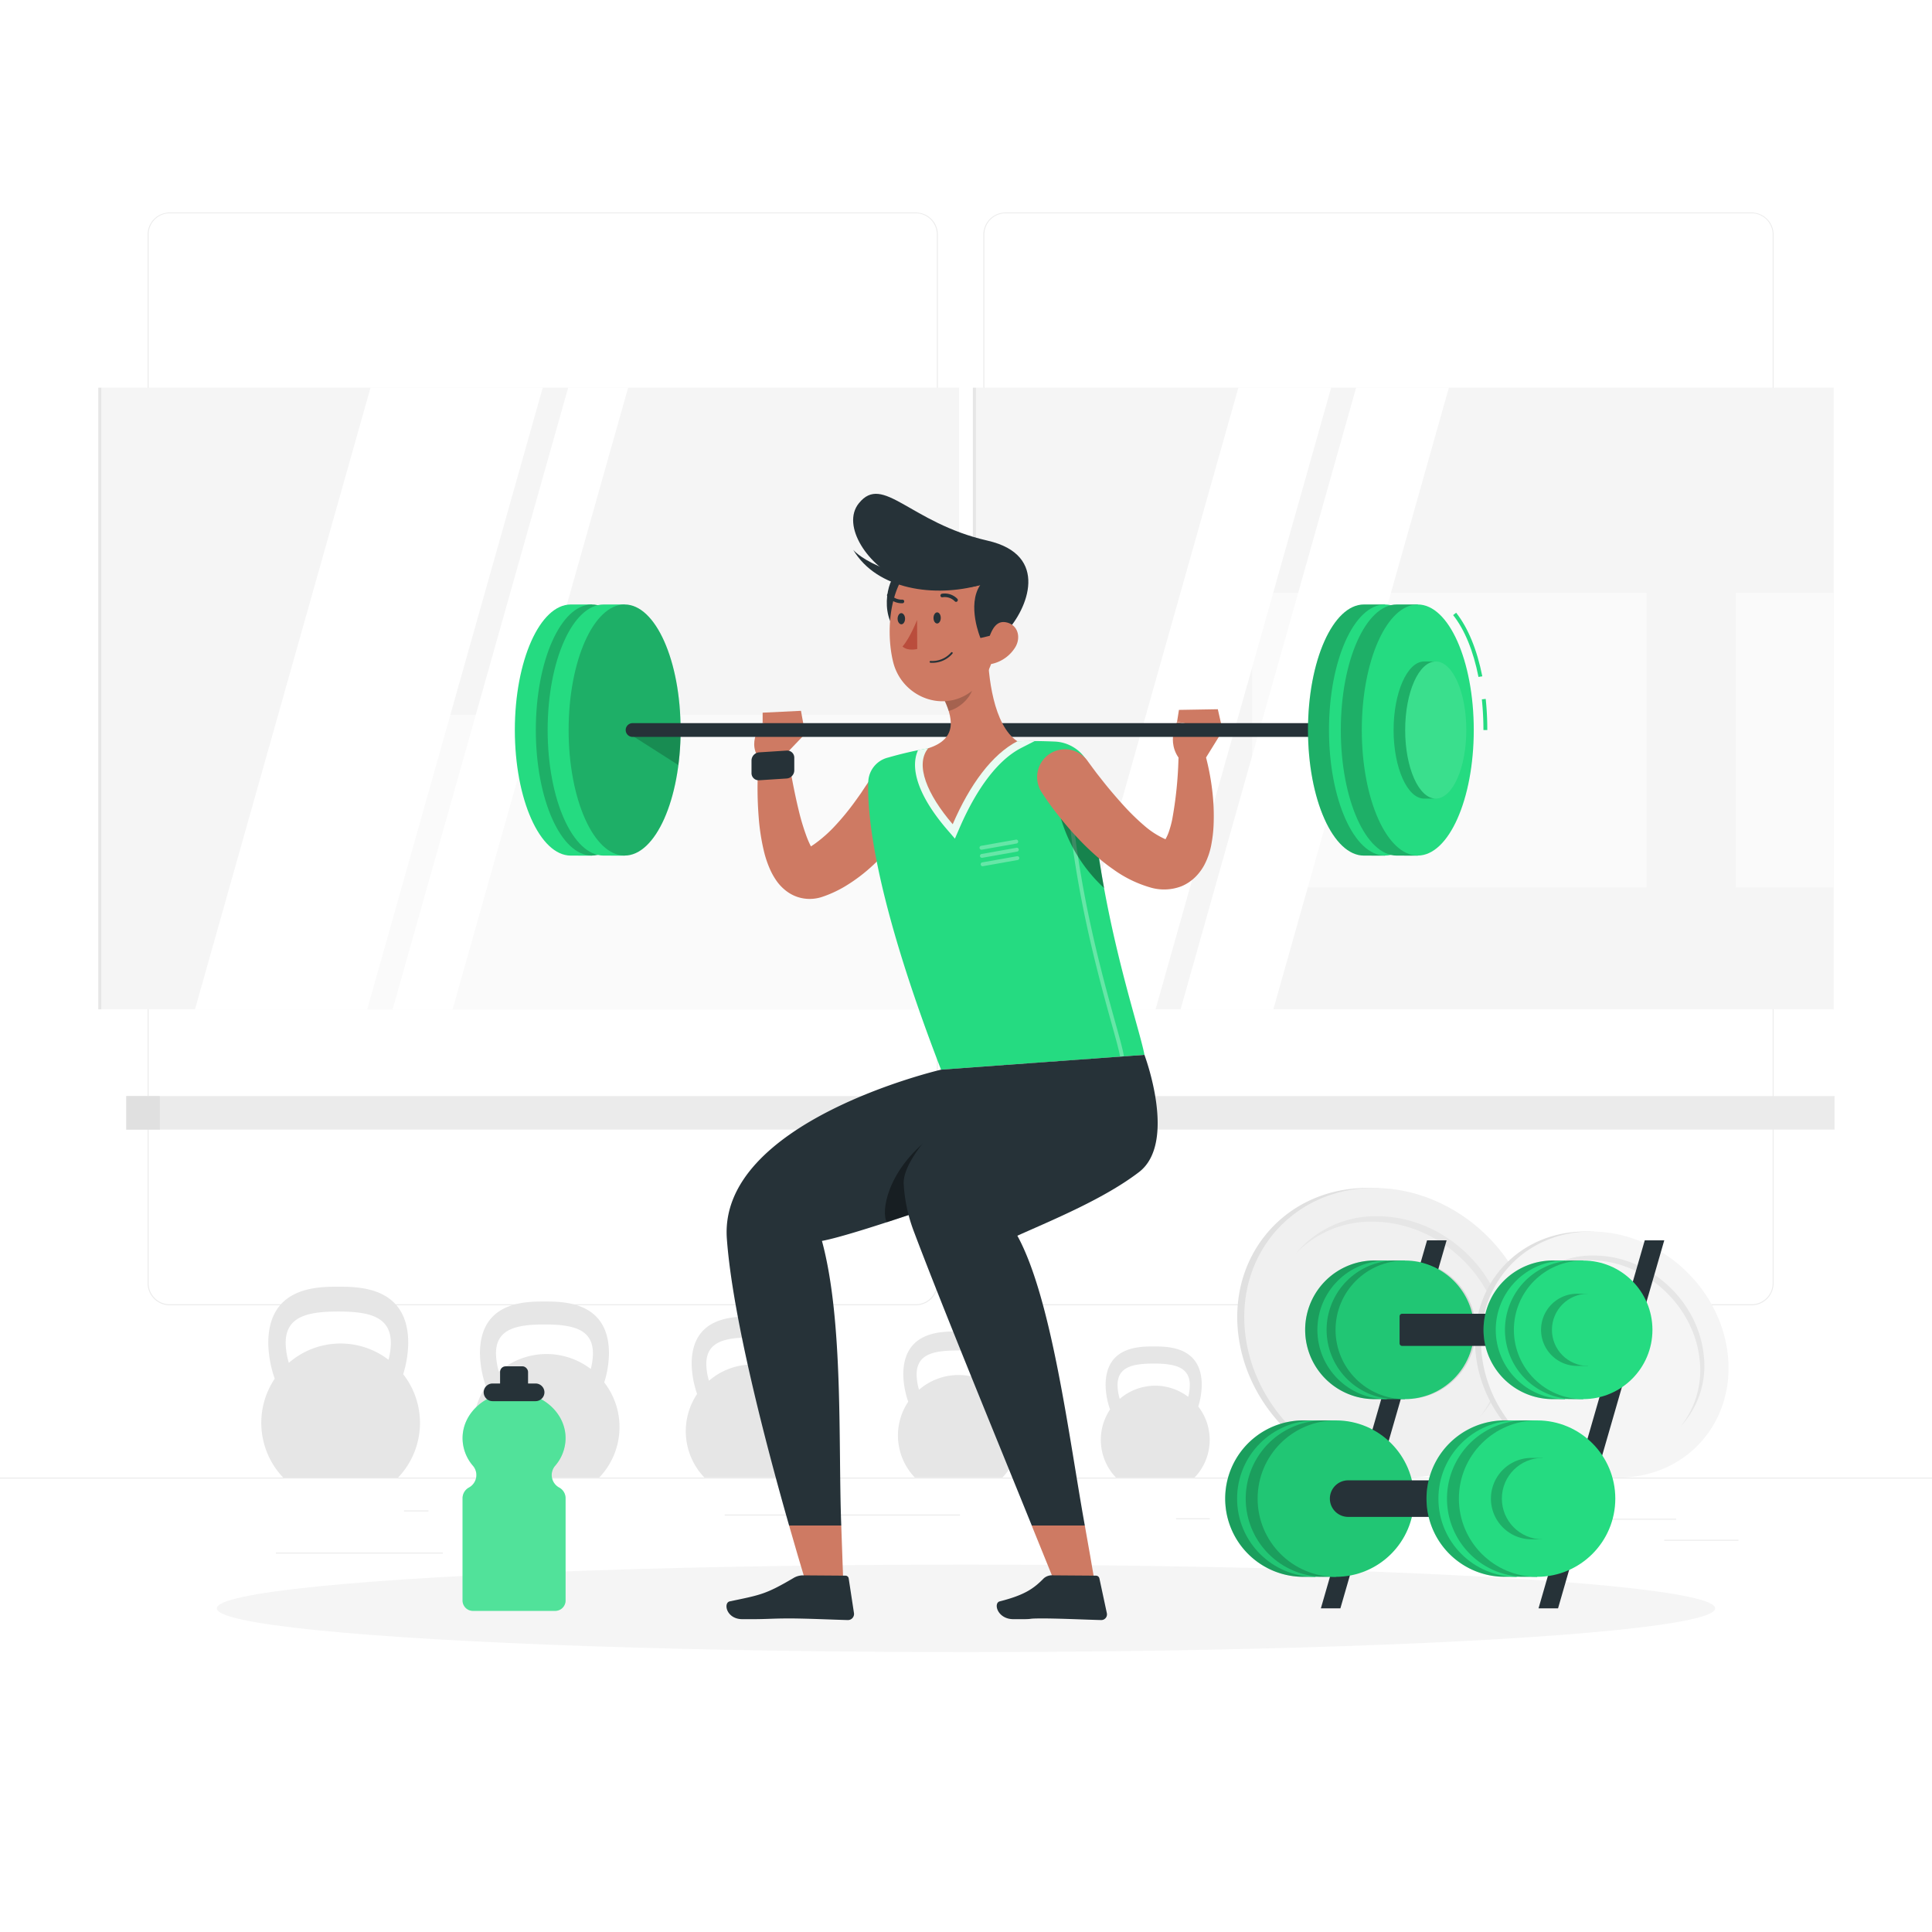 <svg class="animated" id="freepik_stories-workout" xmlns="http://www.w3.org/2000/svg" viewBox="0 0 500 500" version="1.1" xmlns:xlink="http://www.w3.org/1999/xlink" xmlns:svgjs="http://svgjs.com/svgjs"><style>svg#freepik_stories-workout:not(.animated) .animable {opacity: 0;}svg#freepik_stories-workout.animated #freepik--Character--inject-39 {animation: 1.5s Infinite  linear wind;animation-delay: 0s;}svg#freepik_stories-workout.animated #freepik--Dumbbell--inject-39 {animation: 1.5s Infinite  linear wind;animation-delay: 0s;}svg#freepik_stories-workout.animated #freepik--Bottle--inject-39 {animation: 1.5s Infinite  linear wind;animation-delay: 0s;}            @keyframes wind {                0% {                    transform: rotate( 0deg );                }                25% {                    transform: rotate( 1deg );                }                75% {                    transform: rotate( -1deg );                }            }        </style><g id="freepik--background-complete--inject-39" class="animable" style="transform-origin: 250px 228.53px;"><rect y="382.4" width="500" height="0.25" style="fill: rgb(235, 235, 235); transform-origin: 250px 382.525px;" id="el5sjzqt5s9d3" class="animable"></rect><rect x="400.67" y="393.04" width="33.12" height="0.25" style="fill: rgb(235, 235, 235); transform-origin: 417.23px 393.165px;" id="eleiivetmgach" class="animable"></rect><rect x="304.38" y="392.92" width="8.69" height="0.25" style="fill: rgb(235, 235, 235); transform-origin: 308.725px 393.045px;" id="elywx70rc42tm" class="animable"></rect><rect x="430.71" y="398.49" width="19.19" height="0.25" style="fill: rgb(235, 235, 235); transform-origin: 440.305px 398.615px;" id="elj04qflr3qrg" class="animable"></rect><rect x="71.41" y="401.81" width="43.19" height="0.25" style="fill: rgb(235, 235, 235); transform-origin: 93.005px 401.935px;" id="elal18eqhsir" class="animable"></rect><rect x="104.56" y="390.89" width="6.33" height="0.25" style="fill: rgb(235, 235, 235); transform-origin: 107.725px 391.015px;" id="el9u7dnq04aus" class="animable"></rect><rect x="187.55" y="391.96" width="60.9" height="0.25" style="fill: rgb(235, 235, 235); transform-origin: 218px 392.085px;" id="elyf8b7q6fvt" class="animable"></rect><path d="M237,337.8H43.91a5.71,5.71,0,0,1-5.7-5.71V60.66A5.71,5.71,0,0,1,43.91,55H237a5.71,5.71,0,0,1,5.71,5.71V332.09A5.71,5.71,0,0,1,237,337.8ZM43.91,55.2a5.46,5.46,0,0,0-5.45,5.46V332.09a5.46,5.46,0,0,0,5.45,5.46H237a5.47,5.47,0,0,0,5.46-5.46V60.66A5.47,5.47,0,0,0,237,55.2Z" style="fill: rgb(235, 235, 235); transform-origin: 140.46px 196.4px;" id="elmpoe8hh8ngm" class="animable"></path><path d="M453.31,337.8H260.21a5.72,5.72,0,0,1-5.71-5.71V60.66A5.72,5.72,0,0,1,260.21,55h193.1A5.71,5.71,0,0,1,459,60.66V332.09A5.71,5.71,0,0,1,453.31,337.8ZM260.21,55.2a5.47,5.47,0,0,0-5.46,5.46V332.09a5.47,5.47,0,0,0,5.46,5.46h193.1a5.47,5.47,0,0,0,5.46-5.46V60.66a5.47,5.47,0,0,0-5.46-5.46Z" style="fill: rgb(235, 235, 235); transform-origin: 356.75px 196.4px;" id="elmvh4w3x266g" class="animable"></path><path d="M74.75,352.7a19.15,19.15,0,0,1-.82-5.11c0-6.78,5.44-8.17,13.61-8.17s13.61,1.39,13.61,8.17a18,18,0,0,1-.6,4.32,20.41,20.41,0,0,0-25.8.79Zm29.59,2.95a28.21,28.21,0,0,0,1.31-8.06C105.65,333,93,333,87.54,333s-18.11,0-18.11,14.61a29.27,29.27,0,0,0,1.67,9.19,20.53,20.53,0,0,0,2.21,25.62H103a20.48,20.48,0,0,0,1.37-26.75Z" style="fill: rgb(230, 230, 230); transform-origin: 88.156px 357.71px;" id="elhdgb4x6ygm" class="animable"></path><path d="M129.11,355a17.63,17.63,0,0,1-.75-4.71c0-6.24,5-7.52,12.55-7.52s12.54,1.28,12.54,7.52a16,16,0,0,1-.56,4,18.85,18.85,0,0,0-23.78.73Zm27.28,2.73a26.09,26.09,0,0,0,1.21-7.44c0-13.46-11.7-13.46-16.69-13.46s-16.7,0-16.7,13.46a27.15,27.15,0,0,0,1.54,8.48,18.94,18.94,0,0,0,2,23.61h27.34a18.88,18.88,0,0,0,1.26-24.65Z" style="fill: rgb(230, 230, 230); transform-origin: 141.432px 359.605px;" id="eln4s8ehplou" class="animable"></path><path d="M183.48,357.34a15.73,15.73,0,0,1-.69-4.3c0-5.72,4.59-6.89,11.48-6.89s11.48,1.17,11.48,6.89a15.13,15.13,0,0,1-.51,3.64,17.23,17.23,0,0,0-21.76.66Zm25,2.5a23.78,23.78,0,0,0,1.11-6.8c0-12.32-10.71-12.32-15.28-12.32S179,340.72,179,353a25,25,0,0,0,1.41,7.75,17.34,17.34,0,0,0,1.86,21.61h25a17.29,17.29,0,0,0,1.15-22.56Z" style="fill: rgb(230, 230, 230); transform-origin: 194.771px 361.54px;" id="elaf3flqult45" class="animable"></path><path d="M237.84,359.67a14.8,14.8,0,0,1-.62-3.91c0-5.19,4.16-6.25,10.41-6.25s10.42,1.06,10.42,6.25a13.88,13.88,0,0,1-.46,3.31,15.64,15.64,0,0,0-19.75.6Zm22.65,2.26a21.53,21.53,0,0,0,1-6.17c0-11.18-9.71-11.18-13.86-11.18s-13.86,0-13.86,11.18a22.61,22.61,0,0,0,1.28,7,15.71,15.71,0,0,0,1.69,19.6h22.7a15.69,15.69,0,0,0,1.05-20.47Z" style="fill: rgb(230, 230, 230); transform-origin: 248.09px 363.47px;" id="elsyrkgul9pzk" class="animable"></path><path d="M289.78,362a12.89,12.89,0,0,1-.56-3.5c0-4.66,3.74-5.61,9.35-5.61s9.35.95,9.35,5.61a11.94,11.94,0,0,1-.42,3,14.06,14.06,0,0,0-17.72.54Zm20.33,2a19.4,19.4,0,0,0,.9-5.54c0-10-8.72-10-12.44-10s-12.44,0-12.44,10a20.09,20.09,0,0,0,1.15,6.31,14.12,14.12,0,0,0,1.51,17.6h20.38a14.09,14.09,0,0,0,.94-18.37Z" style="fill: rgb(230, 230, 230); transform-origin: 298.98px 365.415px;" id="elh8rgzgn9olm" class="animable"></path><rect x="26.25" y="100.33" width="221.98" height="160.89" style="fill: rgb(245, 245, 245); transform-origin: 137.24px 180.775px;" id="ell1nnps7s8gt" class="animable"></rect><rect x="84" y="185" width="164.22" height="76.22" style="fill: rgb(250, 250, 250); transform-origin: 166.11px 223.11px;" id="elgjptp4b1utg" class="animable"></rect><g id="elutlxe5sfkim"><rect x="25.44" y="100.33" width="0.8" height="160.89" style="fill: rgb(230, 230, 230); transform-origin: 25.84px 180.775px; transform: rotate(180deg);" class="animable"></rect></g><polygon points="140.46 100.33 95.89 100.33 50.46 261.22 95.03 261.22 140.46 100.33" style="fill: rgb(255, 255, 255); transform-origin: 95.46px 180.775px;" id="elm8189qnsns" class="animable"></polygon><polygon points="162.56 100.33 147.04 100.33 101.61 261.22 117.13 261.22 162.56 100.33" style="fill: rgb(255, 255, 255); transform-origin: 132.085px 180.775px;" id="el139x28uv9xk" class="animable"></polygon><rect x="252.58" y="100.33" width="221.98" height="160.89" style="fill: rgb(245, 245, 245); transform-origin: 363.57px 180.775px;" id="elwpiti92j17" class="animable"></rect><rect x="324.07" y="153.44" width="102.04" height="76.22" style="fill: rgb(250, 250, 250); transform-origin: 375.09px 191.55px;" id="elumppiegziee" class="animable"></rect><g id="el6cxv2kcf44o"><rect x="449.22" y="153.44" width="25.33" height="76.22" style="fill: rgb(250, 250, 250); transform-origin: 461.885px 191.55px; transform: rotate(180deg);" class="animable"></rect></g><g id="elmo2mqsmdhsm"><rect x="251.78" y="100.33" width="0.8" height="160.89" style="fill: rgb(230, 230, 230); transform-origin: 252.18px 180.775px; transform: rotate(180deg);" class="animable"></rect></g><polygon points="344.5 100.33 320.49 100.33 275.05 261.22 299.06 261.22 344.5 100.33" style="fill: rgb(255, 255, 255); transform-origin: 309.775px 180.775px;" id="elxf6mlrmd3hk" class="animable"></polygon><polygon points="374.97 100.33 350.96 100.33 305.53 261.22 329.54 261.22 374.97 100.33" style="fill: rgb(255, 255, 255); transform-origin: 340.25px 180.775px;" id="el7owdnar8i4w" class="animable"></polygon><rect x="32.69" y="283.67" width="442.09" height="8.67" style="fill: rgb(235, 235, 235); transform-origin: 253.735px 288.005px;" id="el2j03zafq80n" class="animable"></rect><rect x="32.69" y="283.67" width="8.67" height="8.67" style="fill: rgb(224, 224, 224); transform-origin: 37.025px 288.005px;" id="elgym30xjq7hg" class="animable"></rect><path d="M353.84,307.44h1c20.31.52,38.39,17.1,40.62,37.48S383.22,381.88,363,382.39h-1c-20.69,0-39.32-16.78-41.58-37.47S333.15,307.44,353.84,307.44Zm5.2,43.71a5.47,5.47,0,0,0,5.54-6.22,7.13,7.13,0,0,0-6.9-6.23,5.48,5.48,0,0,0-5.55,6.23A7.13,7.13,0,0,0,359,351.15Z" style="fill: rgb(224, 224, 224); transform-origin: 357.941px 344.915px;" id="elb8a56htqhor" class="animable"></path><path d="M354.65,307.45h1c20.7,0,39.31,16.79,41.58,37.49s-12.67,37.47-33.36,37.47h-1c-20.31-.51-38.39-17.09-40.63-37.46S334.45,308,354.65,307.45Zm5.76,43.7a5.47,5.47,0,0,0,5.54-6.22A7.13,7.13,0,0,0,359,338.7a5.48,5.48,0,0,0-5.54,6.23A7.13,7.13,0,0,0,360.41,351.15Z" style="fill: rgb(240, 240, 240); transform-origin: 359.735px 344.93px;" id="elvj1fad3wtm" class="animable"></path><path d="M335.42,324.34a26.93,26.93,0,0,1,19.74-8.17c16.66,0,31.65,13.5,33.48,30.16a27.32,27.32,0,0,1-5.81,20.53,27.17,27.17,0,0,0,7.06-21.93c-1.83-16.67-16.81-30.17-33.47-30.17A26.79,26.79,0,0,0,335.42,324.34Z" style="fill: rgb(230, 230, 230); transform-origin: 362.763px 340.808px;" id="elpdtmdrbxmuq" class="animable"></path><path d="M410.28,318.71h.82c17.26.44,32.62,14.53,34.52,31.84s-10.38,31.4-27.54,31.83h-.82c-17.58,0-33.4-14.26-35.33-31.84S392.7,318.71,410.28,318.71Zm4.42,37.14a4.66,4.66,0,0,0,4.71-5.29,6.07,6.07,0,0,0-5.87-5.29,4.65,4.65,0,0,0-4.71,5.29A6,6,0,0,0,414.7,355.85Z" style="fill: rgb(224, 224, 224); transform-origin: 413.775px 350.545px;" id="elp1kvg0pu7pt" class="animable"></path><path d="M411,318.72h.82c17.59,0,33.4,14.26,35.33,31.85s-10.76,31.84-28.35,31.84H418c-17.26-.43-32.62-14.52-34.52-31.83S393.81,319.16,411,318.72Zm4.89,37.13a4.65,4.65,0,0,0,4.71-5.29,6.06,6.06,0,0,0-5.87-5.29,4.65,4.65,0,0,0-4.71,5.29A6.06,6.06,0,0,0,415.86,355.85Z" style="fill: rgb(245, 245, 245); transform-origin: 415.315px 350.565px;" id="el0sbs0bo8jpvk" class="animable"></path><path d="M394.63,333.06a22.89,22.89,0,0,1,16.77-6.93c14.16,0,26.89,11.47,28.45,25.62a23.26,23.26,0,0,1-4.94,17.45,23.08,23.08,0,0,0,6-18.64c-1.56-14.16-14.28-25.63-28.44-25.63A22.79,22.79,0,0,0,394.63,333.06Z" style="fill: rgb(230, 230, 230); transform-origin: 417.862px 347.063px;" id="elem1upgimdco" class="animable"></path></g><g id="freepik--Shadow--inject-39" class="animable" style="transform-origin: 250px 416.24px;"><ellipse id="freepik--path--inject-39" cx="250" cy="416.24" rx="193.89" ry="11.32" style="fill: rgb(245, 245, 245); transform-origin: 250px 416.24px;" class="animable"></ellipse></g><g id="freepik--Character--inject-39" class="animable" style="transform-origin: 259.075px 273.536px;"><path d="M235,199.68a7.2,7.2,0,0,0-9.94,2.17l-.22.35-.42.66-.5.74c-.33.51-.67,1-1,1.52-.7,1-1.41,2-2.15,3a64.92,64.92,0,0,1-4.61,5.55,34.84,34.84,0,0,1-5,4.49c-.43.32-.86.61-1.29.89-.34-.64-.68-1.41-1-2.22a58.08,58.08,0,0,1-2.16-7.09c-1.22-5-2.16-10.34-3.05-15.55l0-.12a3.59,3.59,0,0,0-7.12.25,95.22,95.22,0,0,0-.2,17.06,55.74,55.74,0,0,0,1.36,8.9,27,27,0,0,0,1.65,4.85,17.71,17.71,0,0,0,1.53,2.71,11.82,11.82,0,0,0,2.86,2.93,9.82,9.82,0,0,0,5.2,1.85,10.11,10.11,0,0,0,2.74-.21,8.88,8.88,0,0,0,1.19-.33l.54-.19.31-.11a30.83,30.83,0,0,0,4.7-2.23,43.16,43.16,0,0,0,7.71-5.82,59.31,59.31,0,0,0,6.16-6.78c.92-1.19,1.81-2.4,2.65-3.64.42-.63.83-1.26,1.23-1.91l.59-1,.63-1.1A7.21,7.21,0,0,0,235,199.68Z" style="fill: rgb(206, 122, 99); transform-origin: 217.187px 211.844px;" id="elbvqwoxwgcs" class="animable"></path><path d="M202.79,195.75l5.58-5.83-11-2.84s-4.67,5.28-.34,9.91Z" style="fill: rgb(206, 122, 99); transform-origin: 201.78px 192.035px;" id="el5djdxb6bail" class="animable"></path><path d="M203.65,201.47l-7.16.46a1.84,1.84,0,0,1-2-1.86v-3.25a2.14,2.14,0,0,1,1.95-2.11l7.17-.46a1.83,1.83,0,0,1,1.95,1.86v3.25A2.13,2.13,0,0,1,203.65,201.47Z" style="fill: rgb(38, 50, 56); transform-origin: 200.025px 198.092px;" id="el69n3cdkfu0p" class="animable"></path><polygon points="207.29 183.96 197.37 184.44 197.37 187.08 208.37 189.92 207.29 183.96" style="fill: rgb(206, 122, 99); transform-origin: 202.87px 186.94px;" id="eljqjbptl1va" class="animable"></polygon><path d="M224.71,202.28c-.34,9.36,2,30.94,18.83,74.55L296.18,273c-1.26-7.23-12.32-38.41-14-72.83-.22-4.33-4.33-8-9.08-8.25-3-.13-6.44-.2-9.78-.08a210.9,210.9,0,0,0-23.08,1.82,95.94,95.94,0,0,0-10.38,2.39A6.72,6.72,0,0,0,224.71,202.28Z" style="fill: rgb(37, 219, 129); transform-origin: 260.43px 234.304px;" id="elo59qg2aezs" class="animable"></path><g id="elyk0zztkpaar"><path d="M254,219.9a.49.49,0,0,1-.49-.42.5.5,0,0,1,.4-.58l9-1.6a.5.5,0,0,1,.18,1l-9,1.6Z" style="fill: rgb(255, 255, 255); opacity: 0.3; transform-origin: 258.504px 218.596px;" class="animable"></path></g><g id="eldyyrnaviyyw"><path d="M254.16,222a.5.5,0,0,1-.08-1l9-1.6a.49.49,0,0,1,.57.41.5.5,0,0,1-.4.58l-9,1.6Z" style="fill: rgb(255, 255, 255); opacity: 0.3; transform-origin: 258.638px 220.697px;" class="animable"></path></g><g id="el8vb0o6ahbhq"><path d="M254.3,224.18a.49.49,0,0,1-.49-.42.5.5,0,0,1,.4-.58l9-1.59a.5.5,0,0,1,.58.4.51.51,0,0,1-.41.58l-9,1.6Z" style="fill: rgb(255, 255, 255); opacity: 0.3; transform-origin: 258.799px 222.881px;" class="animable"></path></g><g id="el0ozrehzg85"><path d="M290.36,273.83a.49.49,0,0,1-.49-.41c-.29-1.68-1.12-4.66-2.27-8.78-3.65-13.2-10.47-37.75-11.78-64.12a.5.5,0,0,1,1-.05c1.31,26.26,8.1,50.74,11.75,63.9,1.15,4.15,2,7.15,2.28,8.88a.5.5,0,0,1-.4.58Z" style="fill: rgb(255, 255, 255); opacity: 0.3; transform-origin: 283.339px 236.913px;" class="animable"></path></g><g id="elfw3ap8mpll"><path d="M282.75,208.49c-4.93-2.24-9.65-3.63-9,0a39.59,39.59,0,0,0,12,21.34C284.48,223.09,283.43,215.91,282.75,208.49Z" style="opacity: 0.4; transform-origin: 279.72px 218.044px;" class="animable"></path></g><path d="M312.15,196l4.27-6.9-11.8-2.24s-3.47,6.21,2,11Z" style="fill: rgb(206, 122, 99); transform-origin: 309.977px 192.36px;" id="ely0wez3jy8mo" class="animable"></path><polygon points="315.17 183.55 305.11 183.72 304.62 186.81 316.42 189.05 315.17 183.55" style="fill: rgb(206, 122, 99); transform-origin: 310.52px 186.3px;" id="elyj73iaqqmk" class="animable"></polygon><path d="M147.73,221.43c-8,0-14.49-14.55-14.49-32.5s6.49-32.49,14.49-32.49h5.43v65Z" style="fill: rgb(37, 219, 129); transform-origin: 143.2px 188.94px;" id="elrj7g8buvxbm" class="animable"></path><ellipse cx="153.16" cy="188.93" rx="14.49" ry="32.49" style="fill: rgb(37, 219, 129); transform-origin: 153.16px 188.93px;" id="elqz8m71gafa" class="animable"></ellipse><g id="elfh5wfpntp7e"><ellipse cx="153.16" cy="188.93" rx="14.49" ry="32.49" style="opacity: 0.2; transform-origin: 153.16px 188.93px;" class="animable"></ellipse></g><path d="M156.22,221.43c-8,0-14.49-14.55-14.49-32.5s6.49-32.49,14.49-32.49h5.43v65Z" style="fill: rgb(37, 219, 129); transform-origin: 151.69px 188.94px;" id="elwz7k83lg30a" class="animable"></path><ellipse cx="161.65" cy="188.93" rx="14.49" ry="32.49" style="fill: rgb(37, 219, 129); transform-origin: 161.65px 188.93px;" id="el9gyiy1kz4zd" class="animable"></ellipse><g id="elymq995pz9ze"><ellipse cx="161.65" cy="188.93" rx="14.49" ry="32.49" style="opacity: 0.2; transform-origin: 161.65px 188.93px;" class="animable"></ellipse></g><g id="elsdv16k58l6"><path d="M162.89,189.92,175.56,198a67.74,67.74,0,0,0,.57-8.35Z" style="opacity: 0.2; transform-origin: 169.51px 193.825px;" class="animable"></path></g><path d="M350.93,190.71H163.71a1.78,1.78,0,0,1-1.78-1.78h0a1.78,1.78,0,0,1,1.78-1.78H350.93a1.79,1.79,0,0,1,1.78,1.78h0A1.79,1.79,0,0,1,350.93,190.71Z" style="fill: rgb(38, 50, 56); transform-origin: 257.32px 188.93px;" id="ele7buhtkhta" class="animable"></path><g id="elr7g0kg6qwbd"><path d="M263.28,191.84a210.9,210.9,0,0,0-23.08,1.82c-.88.14-1.76.31-2.61.48h0c-2.25,4.92.38,12.23,7.46,20.48l2.08,2.42,1.27-2.93c4.53-10.39,10-17.48,15.81-20.5l3.56-1.82C266.28,191.77,264.77,191.79,263.28,191.84Z" style="fill: rgb(255, 255, 255); opacity: 0.9; transform-origin: 252.288px 204.411px;" class="animable"></path></g><path d="M255.61,167.9c.08,7,1.45,19.75,7.67,23.94C256.79,195.2,251,203,246.56,213.31c-6.63-7.72-9.81-15.38-6.36-19.65,7.87-2.49,6.39-8.17,3.75-13.41Z" style="fill: rgb(206, 122, 99); transform-origin: 251.036px 190.605px;" id="eln9fpi6wl6a" class="animable"></path><g id="el1tgrkpd4y5s"><path d="M250.86,172.94l-6.91,7.3a22.85,22.85,0,0,1,1.56,3.74c3.07-.67,6.7-4.23,6.35-7.33A10.43,10.43,0,0,0,250.86,172.94Z" style="opacity: 0.2; transform-origin: 247.917px 178.46px;" class="animable"></path></g><path d="M232.2,148.35c-2.69,1.48-4.94,12.18,1.37,16.31S238.2,145.07,232.2,148.35Z" style="fill: rgb(38, 50, 56); transform-origin: 233.537px 156.591px;" id="elmnxyw7iesj" class="animable"></path><path d="M258.28,156.84c-.55,9.78-.37,15.53-5.28,20.65-7.39,7.71-19.47,3.51-21.86-6.19-2.14-8.73-.88-23.26,8.66-27.37A13.14,13.14,0,0,1,258.28,156.84Z" style="fill: rgb(206, 122, 99); transform-origin: 244.279px 162.133px;" id="elf1zjzsahr0h" class="animable"></path><path d="M233.57,150.29c-8.85-3.55-16-14.28-11.28-20.07,6.24-7.72,13.19,5.11,33.29,9.7,16.26,3.7,10.25,17.86,4.85,23.54-3.46.92-6.69,1.66-6.69,1.66s-3.57-8.46-.06-13.72C249.89,152.6,239.63,152.72,233.57,150.29Z" style="fill: rgb(38, 50, 56); transform-origin: 243.462px 146.461px;" id="elekaubktbzb" class="animable"></path><path d="M220.8,142.28s6.42,8.16,32.88,9.12C242,154.68,227,152.72,220.8,142.28Z" style="fill: rgb(38, 50, 56); transform-origin: 237.24px 147.566px;" id="eli1wxwqmxcr" class="animable"></path><path d="M240.78,171.51a.22.22,0,0,1-.19-.24.24.24,0,0,1,.25-.22,6.43,6.43,0,0,0,5.3-2.19.23.23,0,1,1,.37.28,6.84,6.84,0,0,1-5.71,2.38Z" style="fill: rgb(38, 50, 56); transform-origin: 243.573px 170.153px;" id="el5iw0vfiorjn" class="animable"></path><path d="M262.75,167.51a9.52,9.52,0,0,1-5.78,4.24c-3.18.77-2.75-1.6-1.73-4.53.92-2.65,1.83-6.72,5-6.19S264.32,164.91,262.75,167.51Z" style="fill: rgb(206, 122, 99); transform-origin: 258.997px 166.44px;" id="eljdrnzg8i4ej" class="animable"></path><path d="M243.47,159.9c0,.8-.41,1.45-.93,1.46s-.95-.62-.95-1.42.41-1.44.93-1.46S243.47,159.11,243.47,159.9Z" style="fill: rgb(38, 50, 56); transform-origin: 242.53px 159.92px;" id="elc13l2ivdsmu" class="animable"></path><path d="M234.23,160.1c0,.8-.41,1.45-.93,1.47s-1-.63-1-1.42.41-1.45.93-1.47S234.23,159.31,234.23,160.1Z" style="fill: rgb(38, 50, 56); transform-origin: 233.265px 160.125px;" id="eloxblq66b88" class="animable"></path><path d="M237.34,160.44s-1.79,4.62-3.77,6.88c1.42,1.29,3.81.63,3.81.63Z" style="fill: rgb(186, 77, 60); transform-origin: 235.475px 164.279px;" id="el54go6okxliv" class="animable"></path><path d="M247.46,155.76a.45.45,0,0,1-.34-.12,3.63,3.63,0,0,0-3.18-1.07.45.45,0,0,1-.55-.35.48.48,0,0,1,.36-.56,4.56,4.56,0,0,1,4,1.3.47.47,0,0,1,0,.66A.45.45,0,0,1,247.46,155.76Z" style="fill: rgb(38, 50, 56); transform-origin: 245.633px 154.68px;" id="elgfj6fpkzit" class="animable"></path><path d="M234,155.5a.4.4,0,0,1,0,.15.45.45,0,0,1-.46.47,4.76,4.76,0,0,1-3.9-1.81.45.45,0,0,1,.12-.64.47.47,0,0,1,.65.12,3.82,3.82,0,0,0,3.11,1.4A.49.49,0,0,1,234,155.5Z" style="fill: rgb(38, 50, 56); transform-origin: 231.781px 154.856px;" id="elpz25s9ewa0c" class="animable"></path><path d="M313.7,204.36a64.66,64.66,0,0,0-1.65-8.61,3.6,3.6,0,0,0-7.07.74v.15a101.44,101.44,0,0,1-1.62,15.47,25.94,25.94,0,0,1-.91,3.29,11.4,11.4,0,0,1-.83,1.8l-.16-.08a21.64,21.64,0,0,1-5.05-3.21,59,59,0,0,1-5.21-5c-1.69-1.84-3.36-3.77-5-5.78-.8-1-1.58-2-2.37-3l-1.15-1.54-1.07-1.46-.17-.24a7.2,7.2,0,0,0-11.84,8.19c.49.75.87,1.31,1.3,1.94s.86,1.21,1.3,1.81c.87,1.19,1.79,2.34,2.72,3.49a83.17,83.17,0,0,0,6,6.62c1.09,1.06,2.21,2.1,3.39,3.11s2.45,2,3.77,2.91a31,31,0,0,0,9.44,4.66,12.53,12.53,0,0,0,8.25-.26,11.27,11.27,0,0,0,3.78-2.59,13.26,13.26,0,0,0,2.17-3,18.66,18.66,0,0,0,1.82-5.47,34.2,34.2,0,0,0,.54-4.87A55.33,55.33,0,0,0,313.7,204.36Z" style="fill: rgb(206, 122, 99); transform-origin: 291.267px 211.642px;" id="el1f5n4rgs89m" class="animable"></path><path d="M260,275.63l-16.45,1.2s-57.66,13.38-55.44,43.76c1.49,20.4,10.16,53.4,16.11,74.23h13.5c-.81-20.83.65-52.82-5-73.67,8.74-1.61,38.76-12.34,49.36-15.88A27.3,27.3,0,0,0,260,275.63Z" style="fill: rgb(38, 50, 56); transform-origin: 226.77px 335.225px;" id="el06cg7sju19vk" class="animable"></path><g id="elrxcnpmhxsuj"><path d="M240.87,294.31c-11.35,8.62-12.92,19.45-11.35,22,5-1.62,10.38-3.45,15.45-5.19C245,305.05,245.53,290.78,240.87,294.31Z" style="opacity: 0.4; transform-origin: 237.005px 305.033px;" class="animable"></path></g><path d="M281.74,274.05,260,275.63l21.74-1.57Z" style="fill: rgb(38, 50, 56); transform-origin: 270.87px 274.84px;" id="elj7ru8vuuopk" class="animable"></path><path d="M296.18,273,260,275.63s-27,20.86-26.11,31a40.82,40.82,0,0,0,2.49,11.73c7.27,19.34,21.78,54.54,30.64,76.44h13.73c-4.07-22.49-8.48-58.65-17.46-75,9.5-4.24,22.49-9.6,31.44-16.43C304.77,295.76,296.18,273,296.18,273Z" style="fill: rgb(38, 50, 56); transform-origin: 266.735px 333.9px;" id="elbnv2jqmxe7" class="animable"></path><path d="M209.93,414l8.44.15s-.21-7.84-.65-19.35h-13.5C207.48,406.25,209.93,414,209.93,414Z" style="fill: rgb(206, 122, 99); transform-origin: 211.295px 404.475px;" id="ell63afi19rjh" class="animable"></path><path d="M207.82,407.7l11,.08a.83.83,0,0,1,.82.7l1.37,9a1.58,1.58,0,0,1-1.58,1.79c-4-.1-9.73-.38-14.73-.42-5.86,0-5.71.24-12.58.19-4.15,0-5-4.25-3.25-4.61,8-1.67,9.28-1.81,16.42-6A4.79,4.79,0,0,1,207.82,407.7Z" style="fill: rgb(38, 50, 56); transform-origin: 204.518px 413.485px;" id="el1l9hnyrt4b2" class="animable"></path><path d="M274.79,414l9.3.15s-1.28-7.91-3.34-19.35H267C271.63,406.23,274.79,414,274.79,414Z" style="fill: rgb(206, 122, 99); transform-origin: 275.545px 404.475px;" id="eljz007539gtj" class="animable"></path><path d="M272.66,407.7l11,.08a.9.9,0,0,1,.86.7l1.93,9a1.47,1.47,0,0,1-1.47,1.79c-4-.1-9.75-.38-14.76-.42-5.86,0-1.08.24-7.95.19-4.15,0-5.26-4.18-3.53-4.61,6.47-1.64,8.81-3.32,11.43-6A3.3,3.3,0,0,1,272.66,407.7Z" style="fill: rgb(38, 50, 56); transform-origin: 272.22px 413.474px;" id="elzjth8qa8n0r" class="animable"></path><path d="M353,221.43c-8,0-14.49-14.55-14.49-32.5S345,156.44,353,156.44h5.43v65Z" style="fill: rgb(37, 219, 129); transform-origin: 348.47px 188.94px;" id="elfyamgsfuk6u" class="animable"></path><g id="el0x0sz84cbgr"><path d="M353,221.43c-8,0-14.49-14.55-14.49-32.5S345,156.44,353,156.44h5.43v65Z" style="opacity: 0.2; transform-origin: 348.47px 188.94px;" class="animable"></path></g><ellipse cx="358.43" cy="188.93" rx="14.49" ry="32.49" style="fill: rgb(37, 219, 129); transform-origin: 358.43px 188.93px;" id="elvzq10ssa2hs" class="animable"></ellipse><path d="M361.49,221.43c-8,0-14.49-14.55-14.49-32.5s6.49-32.49,14.49-32.49h5.43v65Z" style="fill: rgb(37, 219, 129); transform-origin: 356.96px 188.94px;" id="el71d74d0uxb7" class="animable"></path><g id="elfuqu00u4uin"><path d="M361.49,221.43c-8,0-14.49-14.55-14.49-32.5s6.49-32.49,14.49-32.49h5.43v65Z" style="opacity: 0.2; transform-origin: 356.96px 188.94px;" class="animable"></path></g><path d="M382.63,175.19c-1.32-6.71-3.59-12.25-6.56-16l.78-.62c3.08,3.9,5.41,9.59,6.77,16.46Z" style="fill: rgb(37, 219, 129); transform-origin: 379.845px 166.88px;" id="elsqirwfvoius" class="animable"></path><path d="M384.91,188.93h-1a76.15,76.15,0,0,0-.41-7.94l1-.11A75.54,75.54,0,0,1,384.91,188.93Z" style="fill: rgb(37, 219, 129); transform-origin: 384.205px 184.905px;" id="elvq474xzhvfn" class="animable"></path><ellipse cx="366.92" cy="188.93" rx="14.49" ry="32.49" style="fill: rgb(37, 219, 129); transform-origin: 366.92px 188.93px;" id="ela3atq9t1ic8" class="animable"></ellipse><path d="M368.61,206.68c-4.37,0-7.92-8-7.92-17.75s3.55-17.74,7.92-17.74h3v35.49Z" style="fill: rgb(37, 219, 129); transform-origin: 366.15px 188.935px;" id="elbqzmhkcpm2k" class="animable"></path><g id="eliefb7bs8jfq"><path d="M371.57,206.68h-3c-4.36,0-7.91-8-7.91-17.74s3.55-17.75,7.91-17.75h3c-4.37,0-7.91,7.94-7.91,17.75S367.2,206.68,371.57,206.68Z" style="opacity: 0.2; transform-origin: 366.115px 188.935px;" class="animable"></path></g><g id="elebz4cv5jko8"><ellipse cx="371.57" cy="188.93" rx="7.91" ry="17.74" style="fill: rgb(255, 255, 255); opacity: 0.1; transform-origin: 371.57px 188.93px;" class="animable"></ellipse></g></g><g id="freepik--Dumbbell--inject-39" class="animable" style="transform-origin: 373.895px 368.62px;"><polygon points="425.66 321 398.17 416.24 403.22 416.24 430.71 321 425.66 321" style="fill: rgb(38, 50, 56); transform-origin: 414.44px 368.62px;" id="elufaxop9ok1q" class="animable"></polygon><polygon points="341.84 416.24 346.89 416.24 374.38 321 369.32 321 341.84 416.24" style="fill: rgb(38, 50, 56); transform-origin: 358.11px 368.62px;" id="elbuq4qn7hfh4" class="animable"></polygon><path d="M337.32,408.08a20.24,20.24,0,0,1,0-40.48h3.08v40.48Z" style="fill: rgb(37, 219, 129); transform-origin: 328.74px 387.84px;" id="ellr3ub1vr4f" class="animable"></path><g id="elx37d8wax3y"><path d="M337.32,408.08a20.24,20.24,0,0,1,0-40.48h3.08v40.48Z" style="opacity: 0.2; transform-origin: 328.74px 387.84px;" class="animable"></path></g><circle cx="340.4" cy="387.84" r="20.24" style="fill: rgb(37, 219, 129); transform-origin: 340.4px 387.84px;" id="elaldfwrji7ha" class="animable"></circle><g id="elo8ufo7rq9k"><path d="M337.32,367.6h3.08a20.24,20.24,0,1,1,0,40.48h-3.08a20.24,20.24,0,0,1,0-40.48Z" style="opacity: 0.1; transform-origin: 338.86px 387.84px;" class="animable"></path></g><path d="M342.63,408.08a20.24,20.24,0,0,1,0-40.48h3.08v40.48Z" style="fill: rgb(37, 219, 129); transform-origin: 334.05px 387.84px;" id="el0leaur8p09lf" class="animable"></path><g id="elq77abiksrdf"><path d="M342.63,408.08a20.24,20.24,0,0,1,0-40.48h3.08v40.48Z" style="opacity: 0.2; transform-origin: 334.05px 387.84px;" class="animable"></path></g><circle cx="345.71" cy="387.84" r="20.24" style="fill: rgb(37, 219, 129); transform-origin: 345.71px 387.84px;" id="elo7xvyek5ykr" class="animable"></circle><g id="elpq2w7bqpsre"><path d="M342.63,367.6h3.08a20.24,20.24,0,1,1,0,40.48h-3.08a20.24,20.24,0,0,1,0-40.48Z" style="opacity: 0.1; transform-origin: 344.17px 387.84px;" class="animable"></path></g><path d="M348.9,392.57h34.6a.75.75,0,0,0,.75-.76v-7.94a.75.75,0,0,0-.75-.76H348.9a4.73,4.73,0,0,0-4.73,4.73h0A4.73,4.73,0,0,0,348.9,392.57Z" style="fill: rgb(38, 50, 56); transform-origin: 364.21px 387.84px;" id="el944b3bfm77a" class="animable"></path><path d="M389.42,408.08a20.24,20.24,0,0,1,0-40.48h3.08v40.48Z" style="fill: rgb(37, 219, 129); transform-origin: 380.84px 387.84px;" id="eldab2xlqjmer" class="animable"></path><g id="elitx9lzfl8f"><path d="M389.42,408.08a20.24,20.24,0,0,1,0-40.48h3.08v40.48Z" style="opacity: 0.2; transform-origin: 380.84px 387.84px;" class="animable"></path></g><circle cx="392.5" cy="387.84" r="20.24" style="fill: rgb(37, 219, 129); transform-origin: 392.5px 387.84px;" id="elq81a77h67qa" class="animable"></circle><path d="M394.72,408.08a20.24,20.24,0,0,1,0-40.48h3.08v40.48Z" style="fill: rgb(37, 219, 129); transform-origin: 386.14px 387.84px;" id="elp8rjodsb2zr" class="animable"></path><g id="el6d63etxd2dj"><path d="M394.72,408.08a20.24,20.24,0,0,1,0-40.48h3.08v40.48Z" style="opacity: 0.2; transform-origin: 386.14px 387.84px;" class="animable"></path></g><circle cx="397.8" cy="387.84" r="20.24" style="fill: rgb(37, 219, 129); transform-origin: 397.8px 387.84px;" id="elj9zamnu8fvk" class="animable"></circle><g id="ellaxj32novb"><path d="M396.39,398.38a10.54,10.54,0,1,1,0-21.08h2.83v21.08Z" style="opacity: 0.2; transform-origin: 392.535px 387.84px;" class="animable"></path></g><circle cx="399.22" cy="387.84" r="10.54" style="fill: rgb(37, 219, 129); transform-origin: 399.22px 387.84px;" id="elavbvolcmag" class="animable"></circle><path d="M356.14,362.09a17.94,17.94,0,1,1,0-35.87h2.73v35.87Z" style="fill: rgb(37, 219, 129); transform-origin: 348.323px 344.155px;" id="elajot463tuhe" class="animable"></path><g id="elk9e3w1um1fj"><path d="M356.14,362.09a17.94,17.94,0,1,1,0-35.87h2.73v35.87Z" style="opacity: 0.2; transform-origin: 348.323px 344.155px;" class="animable"></path></g><g id="elrfj3iq2ut4i"><circle cx="358.87" cy="344.16" r="17.93" style="fill: rgb(37, 219, 129); transform-origin: 358.87px 344.16px; transform: rotate(-89.14deg);" class="animable"></circle></g><g id="el56zz8hxhe6h"><path d="M356.14,326.22h2.73a17.94,17.94,0,0,1,0,35.87h-2.73a17.94,17.94,0,1,1,0-35.87Z" style="opacity: 0.1; transform-origin: 357.081px 344.155px;" class="animable"></path></g><path d="M360.84,362.09a17.94,17.94,0,0,1,0-35.87h2.73v35.87Z" style="fill: rgb(37, 219, 129); transform-origin: 353.447px 344.155px;" id="elz2furon5zrp" class="animable"></path><g id="elhov3nb0citg"><path d="M360.84,362.09a17.94,17.94,0,0,1,0-35.87h2.73v35.87Z" style="opacity: 0.2; transform-origin: 353.447px 344.155px;" class="animable"></path></g><g id="elo1a8ui7lza"><circle cx="363.57" cy="344.16" r="17.93" style="fill: rgb(37, 219, 129); transform-origin: 363.57px 344.16px; transform: rotate(-89.14deg);" class="animable"></circle></g><g id="el5g286emtc7s"><path d="M360.84,326.22h2.73a17.94,17.94,0,1,1,0,35.87h-2.73a17.94,17.94,0,0,1,0-35.87Z" style="opacity: 0.1; transform-origin: 362.629px 344.155px;" class="animable"></path></g><g id="elg03w40sepuq"><path d="M362.87,340h30.69a4.16,4.16,0,0,1,4.16,4.16v0a4.16,4.16,0,0,1-4.16,4.16H362.87a.66.66,0,0,1-.66-.66v-7A.66.66,0,0,1,362.87,340Z" style="fill: rgb(38, 50, 56); transform-origin: 379.965px 344.16px; transform: rotate(-180deg);" class="animable"></path></g><path d="M402.3,362.09a17.94,17.94,0,1,1,0-35.87H405v35.87Z" style="fill: rgb(37, 219, 129); transform-origin: 394.468px 344.155px;" id="elrseimrwe8m" class="animable"></path><g id="elvzcc7v94pu"><path d="M402.3,362.09a17.94,17.94,0,1,1,0-35.87H405v35.87Z" style="opacity: 0.2; transform-origin: 394.468px 344.155px;" class="animable"></path></g><circle cx="405.03" cy="344.16" r="17.93" style="fill: rgb(37, 219, 129); transform-origin: 405.03px 344.16px;" id="elkwl97zx5xcf" class="animable"></circle><path d="M407,362.09a17.94,17.94,0,0,1,0-35.87h2.73v35.87Z" style="fill: rgb(37, 219, 129); transform-origin: 399.607px 344.155px;" id="ellsait2mva99" class="animable"></path><g id="ellakwnhn9sgf"><path d="M407,362.09a17.94,17.94,0,0,1,0-35.87h2.73v35.87Z" style="opacity: 0.2; transform-origin: 399.607px 344.155px;" class="animable"></path></g><circle cx="409.72" cy="344.16" r="17.93" style="fill: rgb(37, 219, 129); transform-origin: 409.72px 344.16px;" id="el1i89vhwwl5hj" class="animable"></circle><g id="elw90t6z4l9t"><path d="M408.47,353.49a9.34,9.34,0,1,1,0-18.67H411v18.67Z" style="opacity: 0.2; transform-origin: 404.912px 344.155px;" class="animable"></path></g><g id="elo1r159tppah"><circle cx="410.98" cy="344.16" r="9.34" style="fill: rgb(37, 219, 129); transform-origin: 410.98px 344.16px; transform: rotate(-1.146deg);" class="animable"></circle></g></g><g id="freepik--Bottle--inject-39" class="animable" style="transform-origin: 133.04px 385.245px;"><path d="M146.37,372.2c0-6.55-6-11.87-13.33-11.87s-13.33,5.32-13.33,11.87a11,11,0,0,0,2.72,7.18,3.68,3.68,0,0,1-1.08,5.6h0a3.15,3.15,0,0,0-1.64,2.77v26.46a2.68,2.68,0,0,0,2.68,2.68h21.3a2.68,2.68,0,0,0,2.68-2.68V387.75a3.14,3.14,0,0,0-1.65-2.77h0a3.68,3.68,0,0,1-1.08-5.6A11,11,0,0,0,146.37,372.2Z" style="fill: rgb(37, 219, 129); transform-origin: 133.04px 388.61px;" id="elvornfh1r46" class="animable"></path><g id="elp09pcghyr8s"><path d="M146.37,372.2c0-6.55-6-11.87-13.33-11.87s-13.33,5.32-13.33,11.87a11,11,0,0,0,2.72,7.18,3.68,3.68,0,0,1-1.08,5.6h0a3.15,3.15,0,0,0-1.64,2.77v26.46a2.68,2.68,0,0,0,2.68,2.68h21.3a2.68,2.68,0,0,0,2.68-2.68V387.75a3.14,3.14,0,0,0-1.65-2.77h0a3.68,3.68,0,0,1-1.08-5.6A11,11,0,0,0,146.37,372.2Z" style="fill: rgb(255, 255, 255); opacity: 0.2; transform-origin: 133.04px 388.61px;" class="animable"></path></g><path d="M138.61,362.62H127.46a2.29,2.29,0,0,1-2.28-2.29h0a2.29,2.29,0,0,1,2.28-2.28h11.15a2.29,2.29,0,0,1,2.29,2.28h0A2.3,2.3,0,0,1,138.61,362.62Z" style="fill: rgb(38, 50, 56); transform-origin: 133.04px 360.335px;" id="elvxgxcq3qr0q" class="animable"></path><rect x="129.42" y="353.6" width="7.24" height="6.73" rx="1.44" style="fill: rgb(38, 50, 56); transform-origin: 133.04px 356.965px;" id="elywoy9zoa90m" class="animable"></rect></g><defs>     <filter id="active" height="200%">         <feMorphology in="SourceAlpha" result="DILATED" operator="dilate" radius="2"></feMorphology>                <feFlood flood-color="#32DFEC" flood-opacity="1" result="PINK"></feFlood>        <feComposite in="PINK" in2="DILATED" operator="in" result="OUTLINE"></feComposite>        <feMerge>            <feMergeNode in="OUTLINE"></feMergeNode>            <feMergeNode in="SourceGraphic"></feMergeNode>        </feMerge>    </filter>    <filter id="hover" height="200%">        <feMorphology in="SourceAlpha" result="DILATED" operator="dilate" radius="2"></feMorphology>                <feFlood flood-color="#ff0000" flood-opacity="0.5" result="PINK"></feFlood>        <feComposite in="PINK" in2="DILATED" operator="in" result="OUTLINE"></feComposite>        <feMerge>            <feMergeNode in="OUTLINE"></feMergeNode>            <feMergeNode in="SourceGraphic"></feMergeNode>        </feMerge>            <feColorMatrix type="matrix" values="0   0   0   0   0                0   1   0   0   0                0   0   0   0   0                0   0   0   1   0 "></feColorMatrix>    </filter></defs></svg>